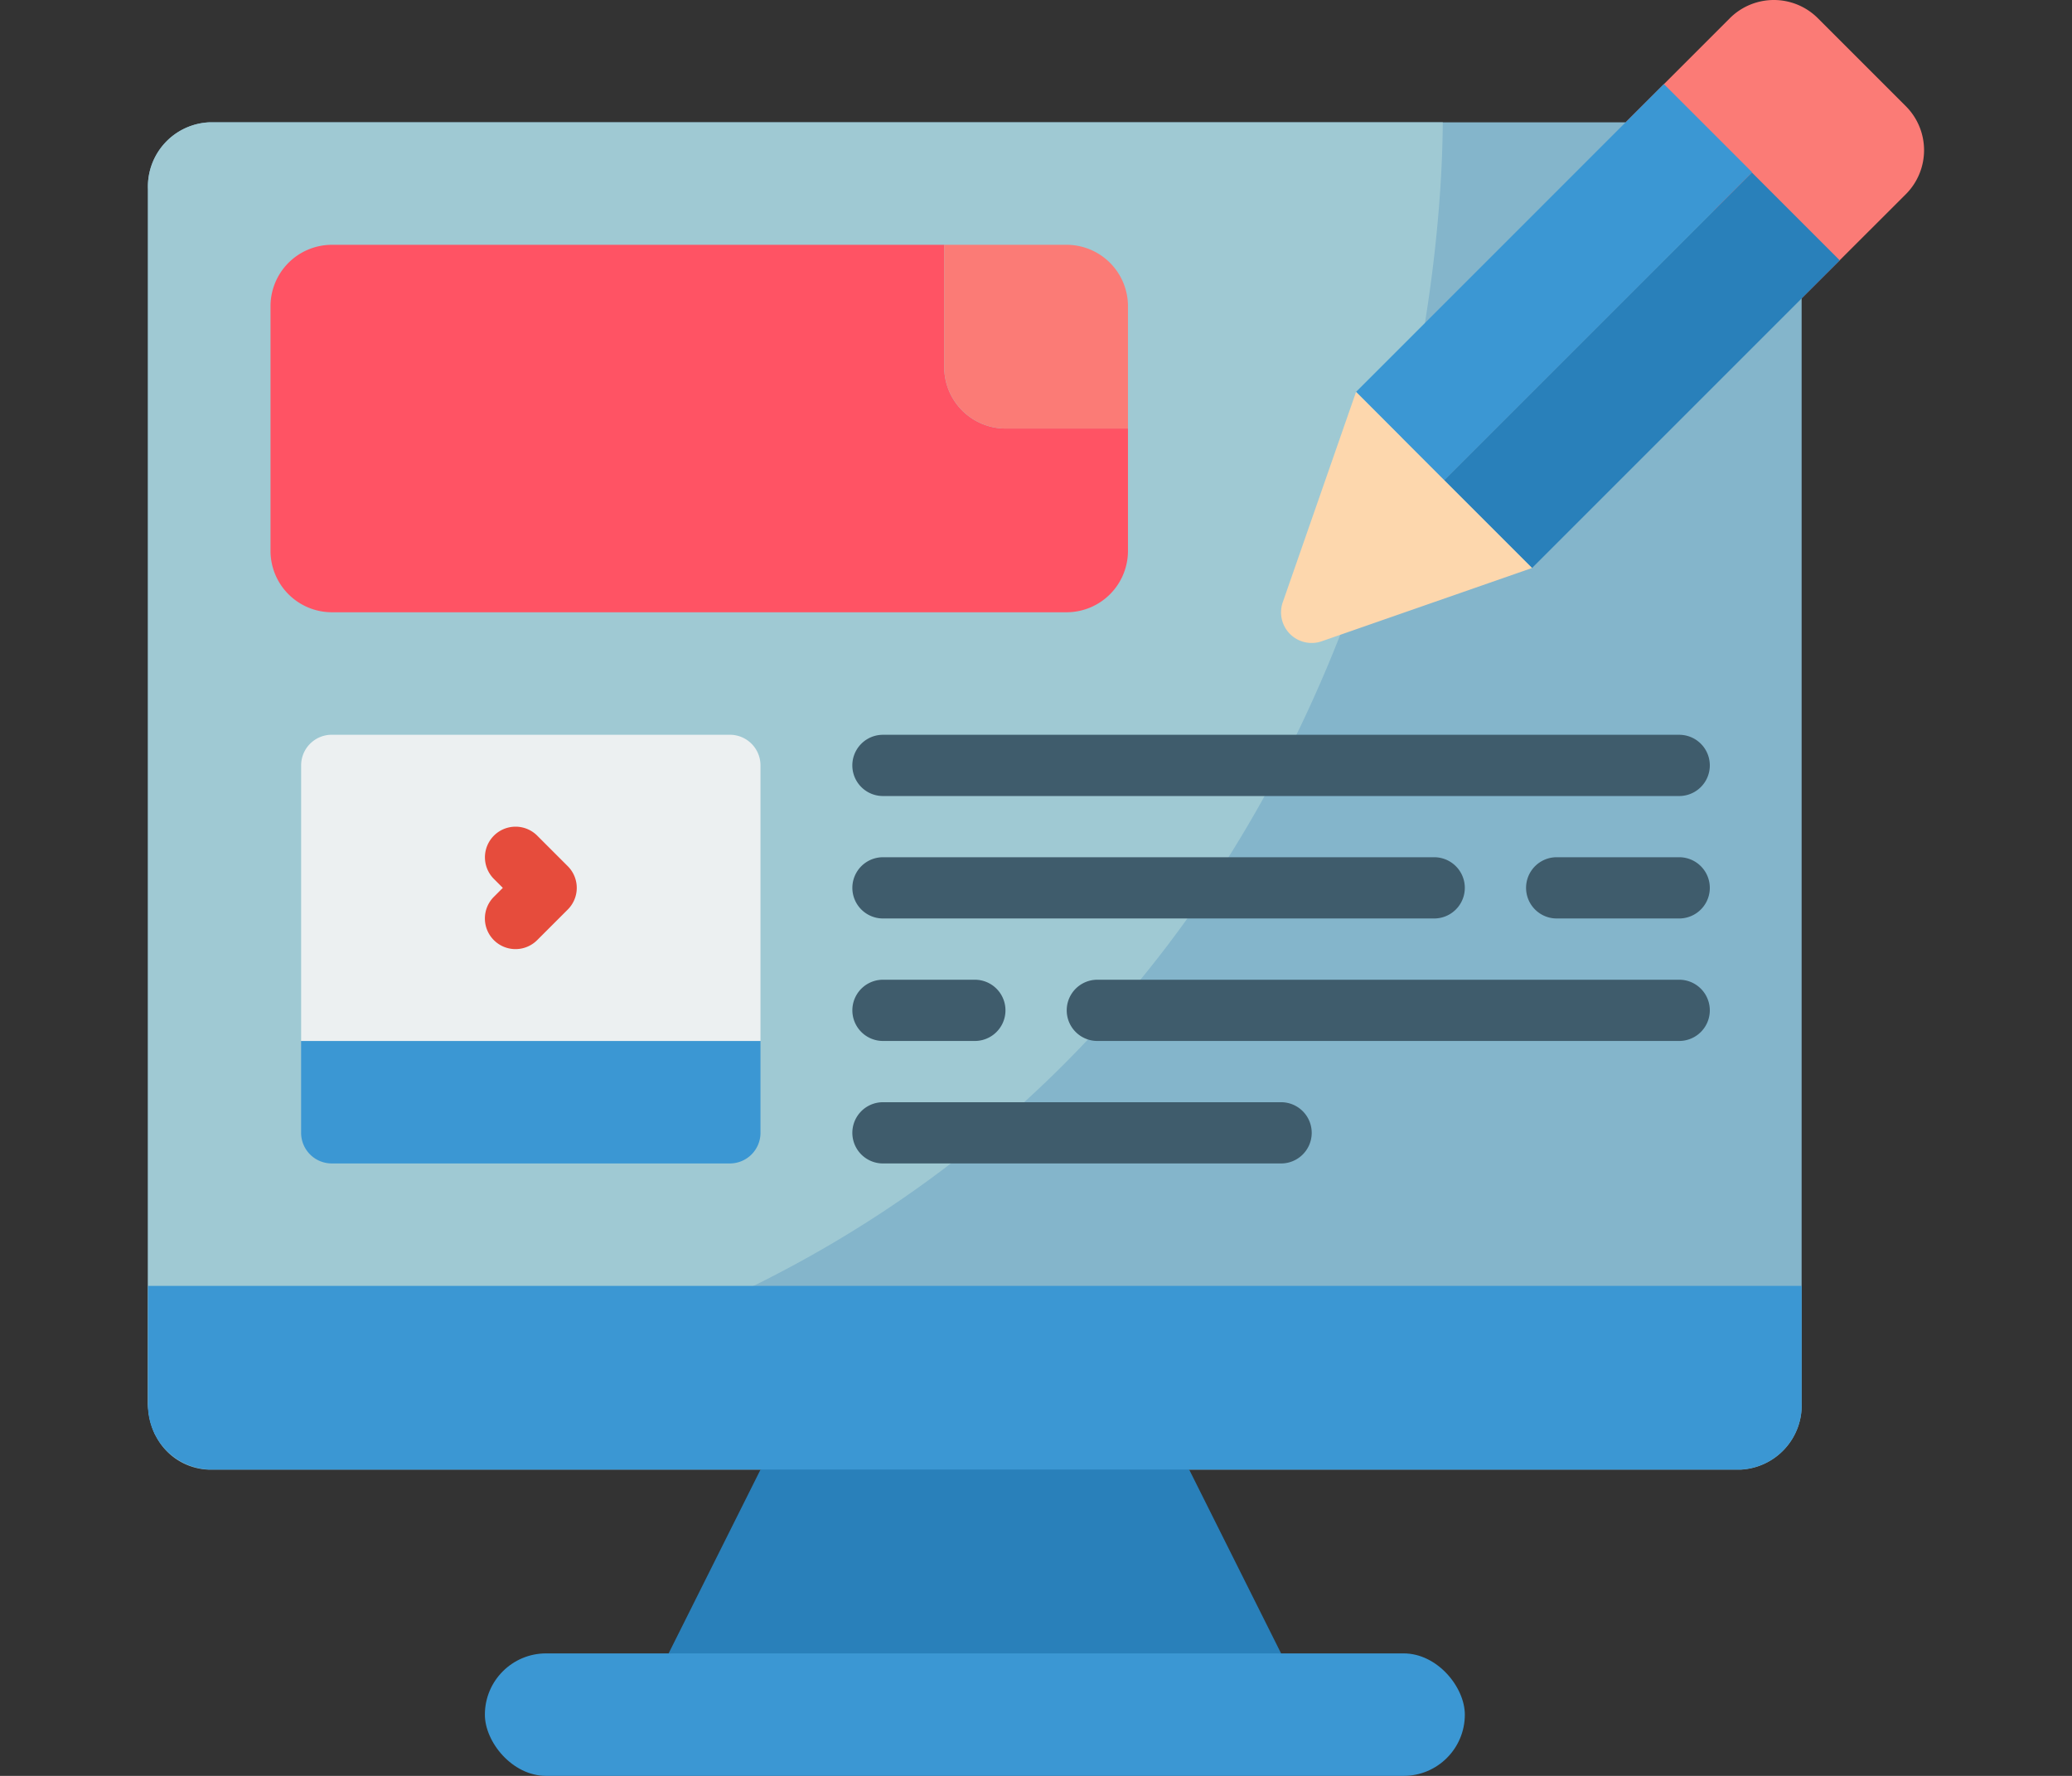 <svg xmlns="http://www.w3.org/2000/svg" xmlns:xlink="http://www.w3.org/1999/xlink" width="140" height="120" viewBox="0 0 140 120"><rect x="0" y="0" width="140" height="120" fill="#333333" stroke="none"/><defs><clipPath id="a"><rect width="140" height="120" transform="translate(444 177)" fill="#fff" stroke="#707070" stroke-width="1"/></clipPath></defs><g transform="translate(-444 -177)" clip-path="url(#a)"><g transform="translate(454.001 176.989)"><g transform="translate(-2.069)"><path d="M113.8,20.174V94.808a4.345,4.345,0,0,1-4.138,4.511H6.207a4.171,4.171,0,0,1-3.642-2.338,5.074,5.074,0,0,1-.5-2.173V12.787A4.345,4.345,0,0,1,6.207,8.277h95.7Z" fill="#84b5cb"/><path d="M89.553,8.277C89.429,28.658,79.207,92.1,2.566,96.981a5.074,5.074,0,0,1-.5-2.173V12.787A4.345,4.345,0,0,1,6.207,8.277Z" fill="#9fc9d3"/><path d="M101.914,8.277l7.035-7.035a4.207,4.207,0,0,1,5.947,0l5.945,5.945a4.207,4.207,0,0,1,0,5.947L113.8,20.166Z" fill="#fb7b76"/><path d="M72.42,99.319l6.207,12.415-20.691,4.138-20.691-4.138,6.207-12.415,14.484-4.138Z" fill="#2980ba"/><rect width="66.213" height="8.277" rx="4.138" transform="translate(24.83 111.734)" fill="#3b97d3"/><path d="M88.306,20.815h29.4v8.4h-29.4Z" transform="translate(12.485 80.175) rotate(-45)" fill="#2980ba"/><path d="M110.451,11.649,89.656,32.444h-.021L83.7,26.485,104.492,5.69Z" fill="#3b97d3"/><path d="M83.691,26.5l-4.937,14.17a2.069,2.069,0,0,0,2.659,2.659l14.17-4.937Z" fill="#fdd7ad"/><path d="M68.282,28.968v8.277a4.151,4.151,0,0,1-4.138,4.138H14.484a4.151,4.151,0,0,1-4.138-4.138V20.691a4.151,4.151,0,0,1,4.138-4.138H55.867V24.83a4.151,4.151,0,0,0,4.138,4.138Z" fill="#ff5364"/><path d="M68.282,20.691v8.277H60.005a4.151,4.151,0,0,1-4.138-4.138V16.553h8.277A4.151,4.151,0,0,1,68.282,20.691Z" fill="#fb7b76"/><path d="M43.452,70.351v6.207a2.069,2.069,0,0,1-2.069,2.069h-26.9a2.069,2.069,0,0,1-2.069-2.069V70.351Z" fill="#3b97d3"/><path d="M43.452,51.729V70.351H12.415V51.729a2.069,2.069,0,0,1,2.069-2.069h26.9A2.069,2.069,0,0,1,43.452,51.729Z" fill="#ecf0f1"/><path d="M26.9,64.144a2.069,2.069,0,0,1-1.463-3.532l.606-.606-.606-.606a2.069,2.069,0,0,1,2.926-2.926l2.069,2.069a2.069,2.069,0,0,1,0,2.926l-2.069,2.069a2.069,2.069,0,0,1-1.463.606Z" fill="#e64c3c"/><path d="M105.527,53.8h-53.8a2.069,2.069,0,0,1,0-4.138h53.8a2.069,2.069,0,1,1,0,4.138Z" fill="#3f5c6c"/><path d="M105.527,62.074H97.25a2.069,2.069,0,0,1,0-4.138h8.277a2.069,2.069,0,1,1,0,4.138Z" fill="#3f5c6c"/><path d="M88.973,62.074H51.729a2.069,2.069,0,0,1,0-4.138H88.973a2.069,2.069,0,0,1,0,4.138Z" fill="#3f5c6c"/><path d="M105.527,70.351H66.213a2.069,2.069,0,0,1,0-4.138h39.314a2.069,2.069,0,1,1,0,4.138Z" fill="#3f5c6c"/><path d="M57.936,70.351H51.729a2.069,2.069,0,0,1,0-4.138h6.207a2.069,2.069,0,0,1,0,4.138Z" fill="#3f5c6c"/><path d="M78.628,78.628h-26.9a2.069,2.069,0,0,1,0-4.138h26.9a2.069,2.069,0,0,1,0,4.138Z" fill="#3f5c6c"/><path d="M113.8,86.9v7.9a4.345,4.345,0,0,1-4.138,4.511H6.207a4.345,4.345,0,0,1-4.138-4.511V86.9Z" fill="#3b97d3"/></g></g></g></svg>